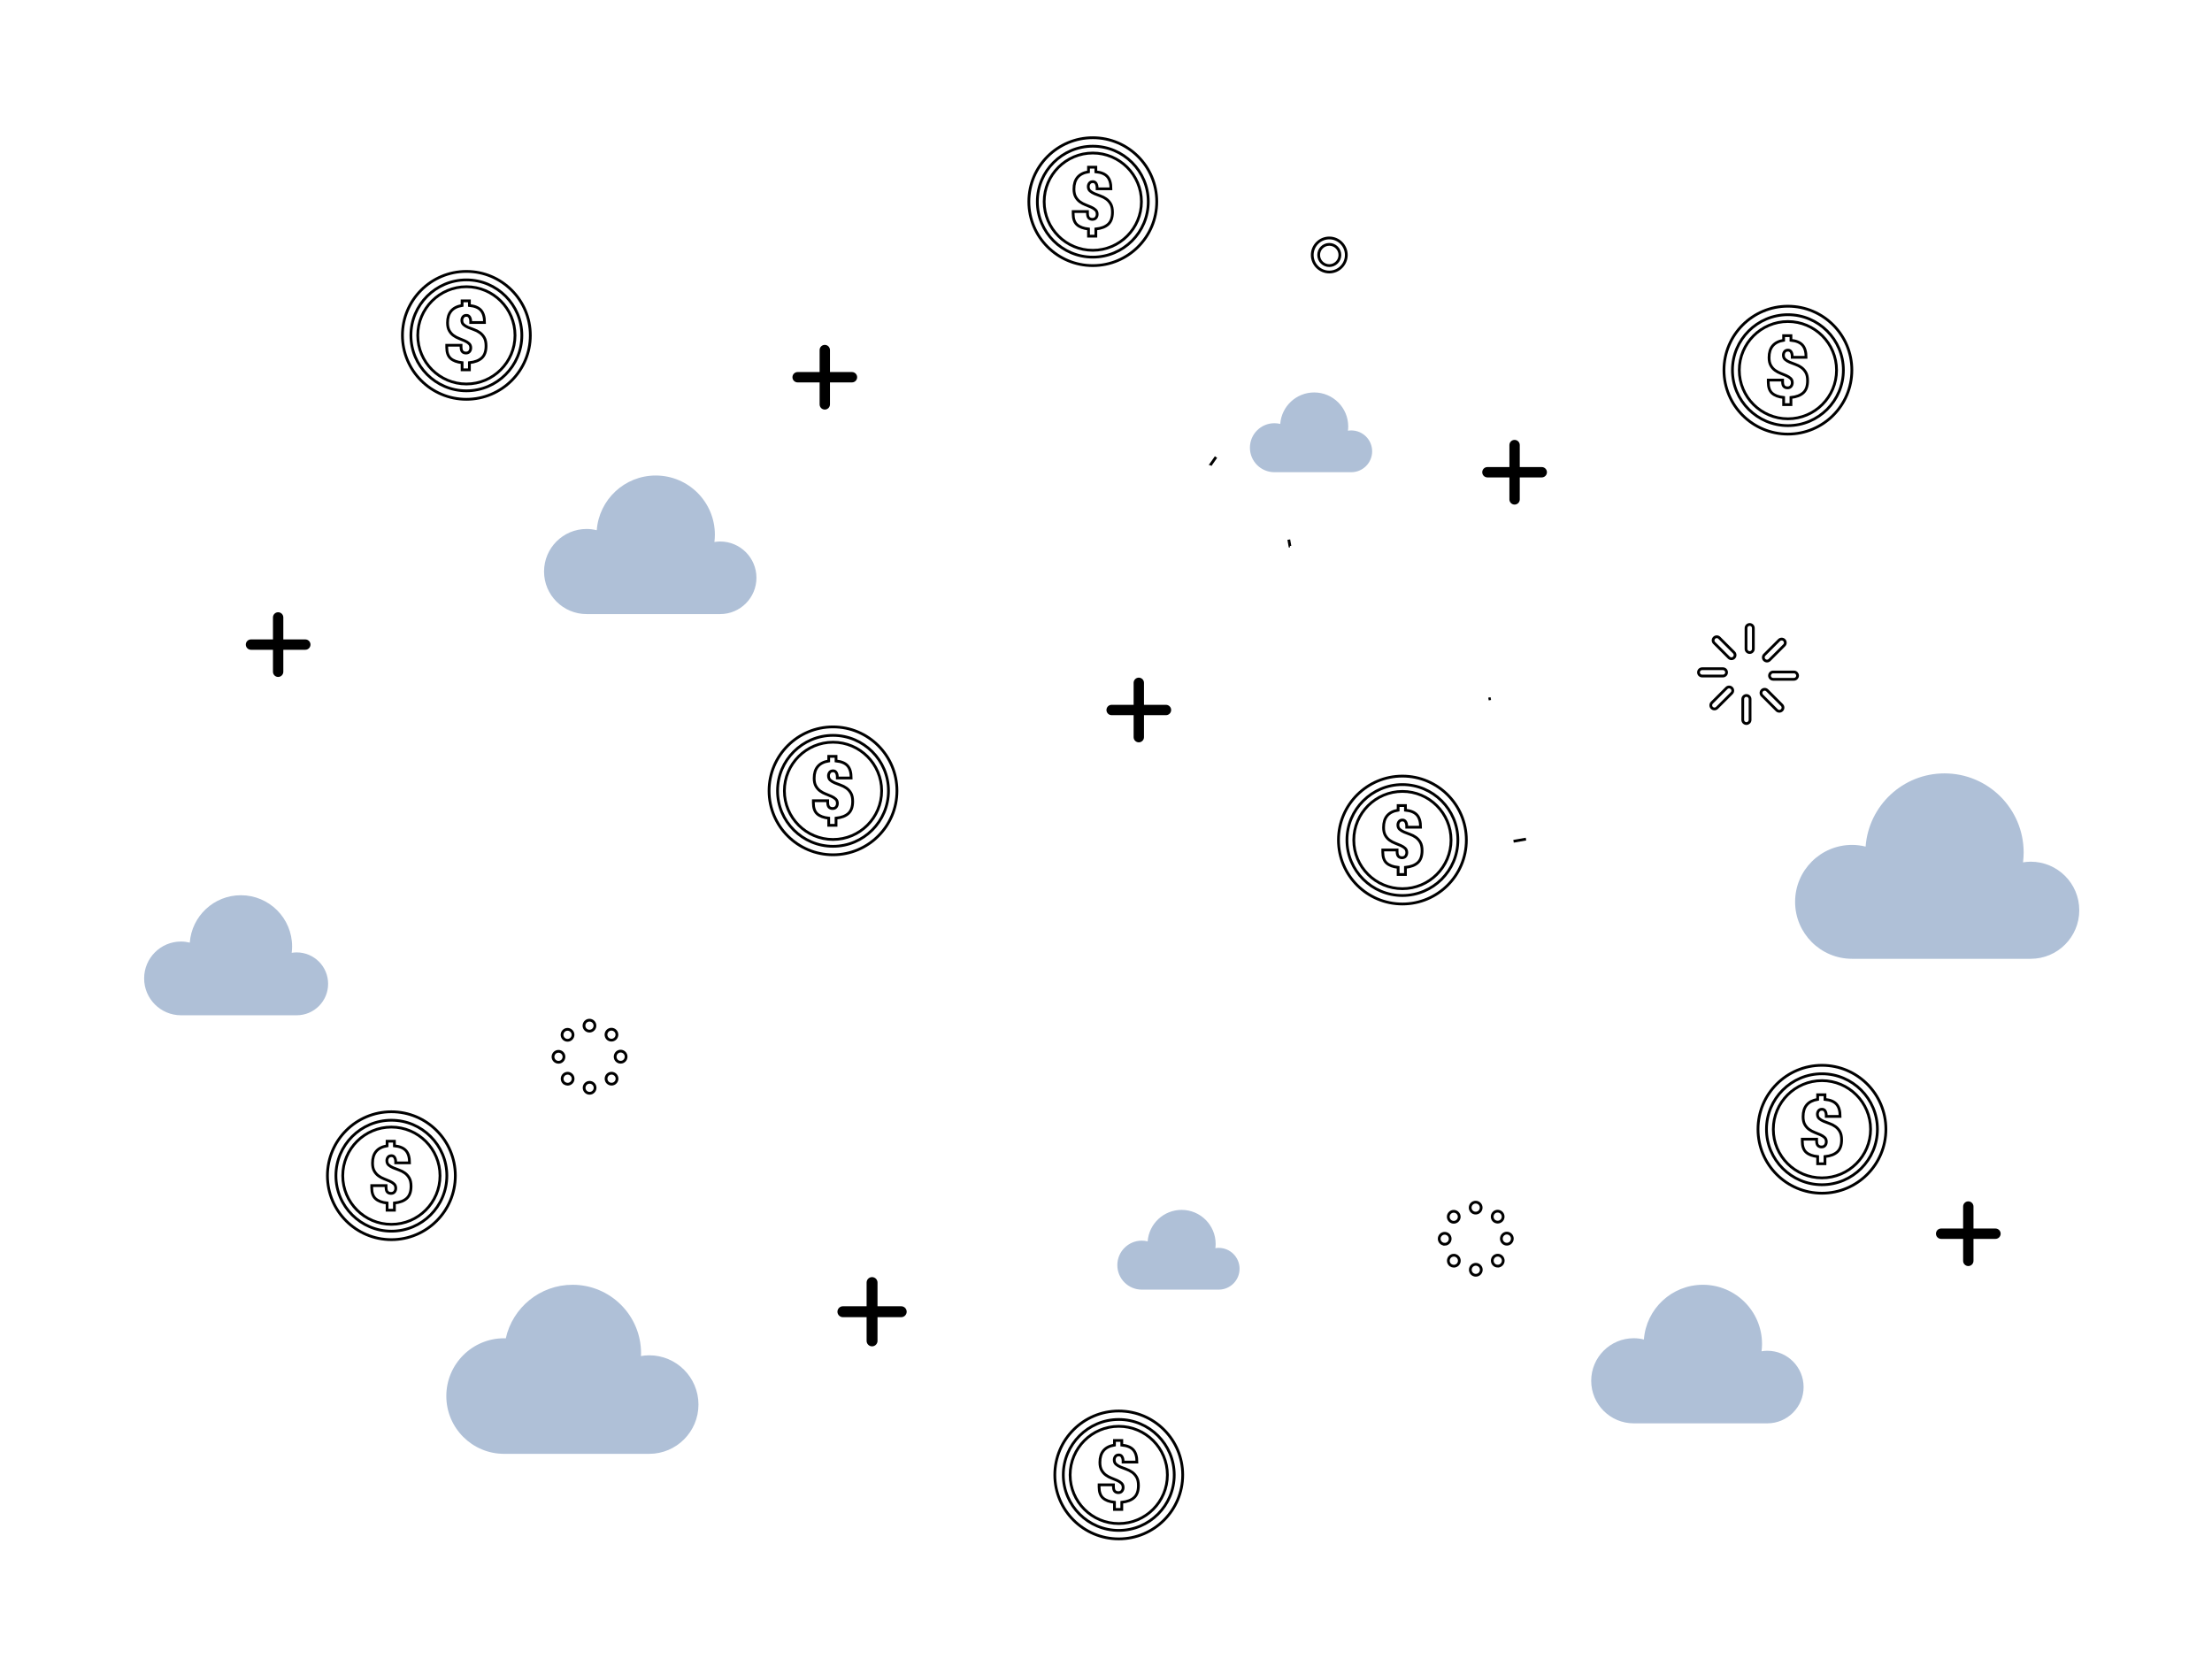 <?xml version="1.0" encoding="UTF-8" standalone="no"?>
<svg xmlns="http://www.w3.org/2000/svg" viewBox="0 0 1000 750" version="1.1" id="moneyBg01">
  <g
     transform="matrix(1.25,0,0,-1.25,0,750)"
     id="g10"><path
       d="m 234.79,109.837 c -1.022,0 -2.018,-0.106 -2.993,-0.271 0.014,0.338 0.051,0.669 0.051,1.01 0,13.679 -11.089,24.768 -24.767,24.768 -11.825,0 -21.699,-8.294 -24.161,-19.378 -0.203,0.006 -0.401,0.03 -0.606,0.03 -11.542,0 -20.898,-9.356 -20.898,-20.898 0,-11.542 9.356,-20.899 20.898,-20.899 l 52.476,0 c 9.84,0 17.818,7.978 17.818,17.82 0,9.84 -7.978,17.818 -17.818,17.818"
       style="fill:#afc0d7;fill-opacity:1;fill-rule:nonzero;stroke:none;stroke-opacity:1"
       id="path16" /><path
       d="m 734.438,288.36 c -0.95,0 -1.875,-0.095 -2.783,-0.241 0.145,1.165 0.227,2.348 0.227,3.552 0,15.808 -12.816,28.623 -28.623,28.623 -15.085,0 -27.436,-11.671 -28.536,-26.476 -1.575,0.386 -3.211,0.614 -4.906,0.614 -11.375,0 -20.595,-9.222 -20.595,-20.597 0,-11.375 9.22,-20.597 20.595,-20.597 l 64.621,0 c 9.698,0 17.56,7.864 17.56,17.562 0,9.698 -7.862,17.56 -17.56,17.56"
       style="fill:#afc0d7;fill-opacity:1;fill-rule:nonzero;stroke:none;stroke-opacity:1"
       id="path18" /><path
       d="m 107.299,255.554 c -0.615,0 -1.214,-0.063 -1.801,-0.157 0.093,0.754 0.147,1.52 0.147,2.299 0,10.236 -8.298,18.533 -18.533,18.533 -9.767,0 -17.763,-7.557 -18.475,-17.142 -1.02,0.25 -2.08,0.397 -3.176,0.397 -7.364,0 -13.334,-5.97 -13.334,-13.335 0,-7.365 5.97,-13.335 13.334,-13.335 l 41.838,0 c 6.279,0 11.369,5.09 11.369,11.37 0,6.279 -5.09,11.37 -11.369,11.37"
       style="fill:#afc0d7;fill-opacity:1;fill-rule:nonzero;stroke:none;stroke-opacity:1"
       id="path20" /><path
       d="m 639.17,111.477 c -0.709,0 -1.4,-0.073 -2.079,-0.181 0.107,0.87 0.17,1.755 0.17,2.654 0,11.816 -9.578,21.394 -21.394,21.394 -11.274,0 -20.505,-8.724 -21.327,-19.788 -1.177,0.288 -2.4,0.458 -3.666,0.458 -8.501,0 -15.394,-6.892 -15.394,-15.394 0,-8.502 6.893,-15.393 15.394,-15.393 l 48.296,0 c 7.249,0 13.125,5.876 13.125,13.125 0,7.249 -5.876,13.125 -13.125,13.125"
       style="fill:#afc0d7;fill-opacity:1;fill-rule:nonzero;stroke:none;stroke-opacity:1"
       id="path22" /><path
       d="m 440.753,148.691 c -0.408,0 -0.806,-0.041 -1.196,-0.103 0.061,0.501 0.097,1.01 0.097,1.527 0,6.801 -5.512,12.313 -12.312,12.313 -6.489,0 -11.802,-5.021 -12.275,-11.388 -0.677,0.165 -1.381,0.263 -2.11,0.263 -4.894,0 -8.859,-3.966 -8.859,-8.86 0,-4.892 3.965,-8.859 8.859,-8.859 l 27.796,0 c 4.172,0 7.554,3.382 7.554,7.554 0,4.172 -3.382,7.553 -7.554,7.553"
       style="fill:#afc0d7;fill-opacity:1;fill-rule:nonzero;stroke:none;stroke-opacity:1"
       id="path24" /><path
       d="m 466.519,402.515 -0.001,0 -0.409,2.324 0,0 0.41,-2.324 m -28.791,29.248 0,0.001 2.064,2.945 -2.064,-2.946"
       style="fill:none;fill-opacity:1;fill-rule:nonzero;stroke:#000000;stroke-opacity:1"
       id="path28" /><path
       d="m 547.393,295.739 0,0 4.499,0.792 0,0 -4.499,-0.792 m -9.062,51.456 0,0 0.841,0.148 0,0 -0.841,-0.148"
       style="fill:none;fill-opacity:1;fill-rule:nonzero;stroke:#000000;stroke-opacity:1"
       id="path34" /><path
       d="m 387.109,384.601 0,0 0,0 0,0"
       style="fill:none;fill-opacity:1;fill-rule:nonzero;stroke:#000000;stroke-opacity:1"
       id="path54" /><path
       d="m 164.675,174.791 c 0,-12.772 -10.354,-23.126 -23.126,-23.126 -12.772,0 -23.125,10.355 -23.125,23.126 0,12.771 10.354,23.125 23.125,23.125 12.772,0 23.126,-10.354 23.126,-23.125"
       style="fill:none;fill-opacity:1;fill-rule:nonzero;stroke:#000000;stroke-opacity:1"
       id="path58" /><path
       d="m 141.549,192.378 c -9.697,0 -17.587,-7.89 -17.587,-17.587 0,-9.698 7.89,-17.588 17.587,-17.588 9.698,0 17.588,7.89 17.588,17.588 0,9.697 -7.89,17.587 -17.588,17.587 z m 0,-37.647 c -11.061,0 -20.059,8.998 -20.059,20.06 0,11.061 8.998,20.06 20.059,20.06 11.061,0 20.06,-8.999 20.06,-20.06 0,-11.062 -8.999,-20.06 -20.06,-20.06"
       style="fill:none;fill-opacity:1;fill-rule:nonzero;stroke:#000000;stroke-opacity:1"
       id="path60" /><path
       d="m 135.853,166.446 c -0.94,0.835 -1.411,2.162 -1.411,3.986 l 0,0.777 5.18,0 0,-0.547 c 0,-0.863 0.163,-1.459 0.489,-1.784 0.326,-0.327 0.758,-0.489 1.295,-0.489 0.556,0 0.982,0.181 1.281,0.547 0.296,0.364 0.445,0.805 0.445,1.323 0,0.652 -0.206,1.17 -0.619,1.553 -0.412,0.384 -0.93,0.715 -1.553,0.994 -0.624,0.277 -1.3,0.555 -2.028,0.834 -0.73,0.278 -1.406,0.642 -2.029,1.093 -0.624,0.451 -1.142,1.04 -1.554,1.77 -0.413,0.728 -0.619,1.678 -0.619,2.849 0,3.586 1.756,5.668 5.266,6.244 l 0,1.669 2.647,0 0,-1.669 c 1.918,-0.193 3.309,-0.773 4.172,-1.742 0.864,-0.968 1.295,-2.441 1.295,-4.417 l -5.006,0 0,0.432 c 0,0.576 -0.125,1.079 -0.374,1.511 -0.25,0.432 -0.633,0.647 -1.151,0.647 -0.576,0 -0.998,-0.186 -1.266,-0.561 -0.27,-0.373 -0.403,-0.781 -0.403,-1.223 0,-0.672 0.216,-1.199 0.647,-1.582 0.431,-0.384 0.973,-0.715 1.626,-0.993 0.652,-0.278 1.352,-0.547 2.1,-0.806 0.748,-0.258 1.449,-0.618 2.101,-1.079 0.652,-0.46 1.194,-1.064 1.625,-1.812 0.432,-0.748 0.648,-1.746 0.648,-2.992 0,-1.958 -0.509,-3.406 -1.525,-4.345 -1.017,-0.941 -2.513,-1.516 -4.489,-1.727 l 0,-2.59 -2.647,0 0,2.59 c -1.823,0.192 -3.204,0.705 -4.143,1.539"
       style="fill:none;fill-opacity:1;fill-rule:nonzero;stroke:#000000;stroke-opacity:1"
       id="path62" /><path
       d="m 669.749,466.129 c 0,-12.772 -10.353,-23.125 -23.125,-23.125 -12.772,0 -23.126,10.353 -23.126,23.125 10e-4,12.772 10.355,23.125 23.126,23.125 12.772,0 23.125,-10.353 23.125,-23.125"
       style="fill:none;fill-opacity:1;fill-rule:nonzero;stroke:#000000;stroke-opacity:1"
       id="path64" /><path
       d="m 646.624,483.716 c -9.697,0 -17.588,-7.889 -17.588,-17.587 0,-9.697 7.891,-17.587 17.588,-17.587 9.697,0 17.587,7.89 17.587,17.587 0,9.698 -7.89,17.587 -17.587,17.587 z m 0,-37.647 c -11.061,0 -20.06,8.999 -20.06,20.06 0,11.061 8.999,20.059 20.06,20.059 11.061,0 20.06,-8.998 20.06,-20.059 0,-11.061 -8.999,-20.06 -20.06,-20.06"
       style="fill:none;fill-opacity:1;fill-rule:nonzero;stroke:#000000;stroke-opacity:1"
       id="path66" /><path
       d="m 640.927,457.785 c -0.94,0.834 -1.41,2.162 -1.41,3.985 l 0,0.777 5.179,0 0,-0.547 c 0,-0.863 0.163,-1.458 0.49,-1.784 0.325,-0.326 0.757,-0.489 1.294,-0.489 0.557,0 0.983,0.182 1.281,0.547 0.297,0.364 0.446,0.805 0.446,1.323 0,0.652 -0.207,1.17 -0.619,1.554 -0.412,0.384 -0.931,0.714 -1.553,0.993 -0.624,0.277 -1.301,0.556 -2.029,0.834 -0.73,0.278 -1.405,0.643 -2.028,1.094 -0.624,0.45 -1.142,1.04 -1.554,1.769 -0.413,0.729 -0.619,1.679 -0.619,2.849 0,3.586 1.756,5.668 5.265,6.244 l 0,1.669 2.648,0 0,-1.669 c 1.918,-0.192 3.308,-0.772 4.172,-1.741 0.863,-0.969 1.295,-2.442 1.295,-4.417 l -5.007,0 0,0.431 c 0,0.576 -0.125,1.08 -0.373,1.511 -0.25,0.432 -0.634,0.648 -1.152,0.648 -0.576,0 -0.998,-0.187 -1.266,-0.561 -0.269,-0.374 -0.403,-0.782 -0.403,-1.223 0,-0.672 0.216,-1.199 0.648,-1.583 0.431,-0.384 0.972,-0.715 1.625,-0.992 0.652,-0.279 1.353,-0.547 2.1,-0.806 0.748,-0.259 1.45,-0.619 2.102,-1.079 0.651,-0.46 1.193,-1.065 1.625,-1.813 0.432,-0.748 0.647,-1.746 0.647,-2.993 0,-1.956 -0.508,-3.405 -1.525,-4.344 -1.017,-0.94 -2.513,-1.515 -4.488,-1.726 l 0,-2.59 -2.648,0 0,2.59 c -1.822,0.191 -3.203,0.704 -4.143,1.539"
       style="fill:none;fill-opacity:1;fill-rule:nonzero;stroke:#000000;stroke-opacity:1"
       id="path68" /><path
       d="m 418.353,527.065 c 0,-12.771 -10.354,-23.125 -23.125,-23.125 -12.772,0 -23.126,10.354 -23.126,23.125 0.001,12.773 10.354,23.126 23.126,23.126 12.771,0 23.125,-10.353 23.125,-23.126"
       style="fill:none;fill-opacity:1;fill-rule:nonzero;stroke:#000000;stroke-opacity:1"
       id="path70" /><path
       d="m 395.228,544.653 c -9.698,0 -17.588,-7.89 -17.588,-17.588 0,-9.697 7.89,-17.587 17.588,-17.587 9.697,0 17.586,7.89 17.586,17.587 0,9.698 -7.889,17.588 -17.586,17.588 z m 0,-37.647 c -11.061,0 -20.06,8.998 -20.06,20.059 0,11.062 8.999,20.06 20.06,20.06 11.06,0 20.059,-8.998 20.059,-20.06 0,-11.061 -8.999,-20.059 -20.059,-20.059"
       style="fill:none;fill-opacity:1;fill-rule:nonzero;stroke:#000000;stroke-opacity:1"
       id="path72" /><path
       d="m 389.531,518.721 c -0.94,0.834 -1.41,2.162 -1.41,3.986 l 0,0.777 5.179,0 0,-0.547 c 0,-0.864 0.163,-1.458 0.49,-1.784 0.325,-0.327 0.757,-0.49 1.294,-0.49 0.557,0 0.983,0.183 1.281,0.547 0.297,0.364 0.446,0.806 0.446,1.324 0,0.652 -0.207,1.17 -0.62,1.554 -0.412,0.383 -0.93,0.714 -1.552,0.992 -0.624,0.278 -1.301,0.556 -2.029,0.834 -0.73,0.279 -1.406,0.643 -2.029,1.094 -0.623,0.451 -1.142,1.04 -1.554,1.77 -0.413,0.728 -0.618,1.678 -0.618,2.849 0,3.586 1.755,5.668 5.265,6.243 l 0,1.669 2.647,0 0,-1.669 c 1.918,-0.192 3.309,-0.772 4.173,-1.741 0.863,-0.969 1.294,-2.441 1.294,-4.416 l -5.006,0 0,0.431 c 0,0.576 -0.125,1.079 -0.374,1.511 -0.25,0.431 -0.633,0.647 -1.152,0.647 -0.575,0 -0.997,-0.187 -1.265,-0.561 -0.269,-0.374 -0.403,-0.782 -0.403,-1.223 0,-0.671 0.216,-1.199 0.647,-1.582 0.432,-0.384 0.973,-0.715 1.626,-0.993 0.652,-0.279 1.353,-0.547 2.1,-0.806 0.748,-0.258 1.449,-0.619 2.102,-1.079 0.651,-0.46 1.194,-1.064 1.625,-1.812 0.431,-0.748 0.648,-1.746 0.648,-2.993 0,-1.957 -0.51,-3.405 -1.526,-4.345 -1.017,-0.94 -2.513,-1.515 -4.489,-1.726 l 0,-2.59 -2.647,0 0,2.59 c -1.822,0.191 -3.203,0.705 -4.143,1.539"
       style="fill:none;fill-opacity:1;fill-rule:nonzero;stroke:#000000;stroke-opacity:1"
       id="path74" /><path
       d="m 682.057,191.59 c 0,-12.773 -10.354,-23.126 -23.126,-23.126 -12.772,0 -23.125,10.353 -23.125,23.126 0,12.771 10.353,23.125 23.126,23.125 12.771,0 23.125,-10.354 23.125,-23.125"
       style="fill:none;fill-opacity:1;fill-rule:nonzero;stroke:#000000;stroke-opacity:1"
       id="path76" /><path
       d="m 658.932,209.177 c -9.699,0 -17.588,-7.89 -17.588,-17.588 0,-9.697 7.889,-17.587 17.588,-17.587 9.697,0 17.587,7.89 17.587,17.587 0,9.698 -7.89,17.588 -17.587,17.588 z m 0,-37.648 c -11.062,0 -20.061,8.999 -20.061,20.06 0,11.061 8.999,20.06 20.061,20.06 11.06,0 20.059,-8.999 20.059,-20.06 0,-11.061 -8.999,-20.06 -20.059,-20.06"
       style="fill:none;fill-opacity:1;fill-rule:nonzero;stroke:#000000;stroke-opacity:1"
       id="path78" /><path
       d="m 653.234,183.245 c -0.94,0.835 -1.41,2.162 -1.41,3.985 l 0,0.777 5.18,0 0,-0.547 c 0,-0.863 0.163,-1.458 0.489,-1.783 0.325,-0.327 0.758,-0.49 1.295,-0.49 0.557,0 0.983,0.182 1.28,0.547 0.297,0.364 0.446,0.806 0.446,1.324 0,0.652 -0.206,1.17 -0.618,1.553 -0.413,0.384 -0.931,0.715 -1.554,0.993 -0.624,0.278 -1.3,0.556 -2.029,0.834 -0.729,0.278 -1.405,0.643 -2.028,1.094 -0.624,0.45 -1.141,1.04 -1.554,1.77 -0.413,0.728 -0.619,1.677 -0.619,2.848 0,3.587 1.755,5.668 5.266,6.245 l 0,1.668 2.646,0 0,-1.669 c 1.919,-0.192 3.31,-0.772 4.173,-1.741 0.864,-0.968 1.295,-2.441 1.295,-4.417 l -5.007,0 0,0.432 c 0,0.575 -0.125,1.079 -0.374,1.511 -0.25,0.431 -0.632,0.647 -1.151,0.647 -0.575,0 -0.997,-0.187 -1.266,-0.561 -0.268,-0.374 -0.402,-0.782 -0.402,-1.223 0,-0.672 0.215,-1.199 0.647,-1.582 0.431,-0.385 0.973,-0.716 1.625,-0.993 0.653,-0.279 1.353,-0.547 2.101,-0.806 0.748,-0.259 1.448,-0.618 2.101,-1.079 0.652,-0.46 1.194,-1.064 1.626,-1.812 0.431,-0.749 0.647,-1.747 0.647,-2.993 0,-1.957 -0.509,-3.405 -1.525,-4.345 -1.017,-0.94 -2.513,-1.515 -4.49,-1.726 l 0,-2.59 -2.646,0 0,2.59 c -1.822,0.191 -3.204,0.704 -4.144,1.539"
       style="fill:none;fill-opacity:1;fill-rule:nonzero;stroke:#000000;stroke-opacity:1"
       id="path80" /><path
       d="m 427.74,66.567 c 0,-12.771 -10.353,-23.125 -23.125,-23.125 -12.772,0 -23.125,10.354 -23.125,23.125 0,12.772 10.353,23.125 23.125,23.125 12.772,0 23.125,-10.353 23.125,-23.125"
       style="fill:none;fill-opacity:1;fill-rule:nonzero;stroke:#000000;stroke-opacity:1"
       id="path82" /><path
       d="m 404.615,84.154 c -9.698,0 -17.587,-7.889 -17.587,-17.587 0,-9.697 7.889,-17.587 17.587,-17.587 9.698,0 17.587,7.89 17.587,17.587 0,9.698 -7.889,17.587 -17.587,17.587 z m 0,-37.646 c -11.061,0 -20.06,8.999 -20.06,20.059 0,11.061 8.999,20.06 20.06,20.06 11.061,0 20.06,-8.999 20.06,-20.06 0,-11.06 -8.999,-20.059 -20.06,-20.059"
       style="fill:none;fill-opacity:1;fill-rule:nonzero;stroke:#000000;stroke-opacity:1"
       id="path84" /><path
       d="m 398.918,58.223 c -0.94,0.835 -1.41,2.163 -1.41,3.985 l 0,0.777 5.18,0 0,-0.547 c 0,-0.863 0.163,-1.458 0.489,-1.784 0.326,-0.326 0.758,-0.489 1.295,-0.489 0.556,0 0.982,0.183 1.28,0.547 0.297,0.364 0.446,0.806 0.446,1.323 0,0.652 -0.207,1.17 -0.619,1.554 -0.412,0.384 -0.931,0.715 -1.553,0.993 -0.624,0.277 -1.3,0.556 -2.029,0.834 -0.729,0.278 -1.405,0.643 -2.029,1.094 -0.623,0.45 -1.141,1.04 -1.553,1.769 -0.413,0.729 -0.619,1.679 -0.619,2.849 0,3.587 1.755,5.669 5.266,6.244 l 0,1.669 2.647,0 0,-1.669 c 1.918,-0.192 3.309,-0.772 4.172,-1.741 0.863,-0.969 1.295,-2.442 1.295,-4.416 l -5.007,0 0,0.431 c 0,0.576 -0.125,1.079 -0.373,1.51 -0.25,0.432 -0.634,0.648 -1.151,0.648 -0.577,0 -0.999,-0.187 -1.267,-0.561 -0.269,-0.374 -0.402,-0.782 -0.402,-1.222 0,-0.672 0.215,-1.2 0.647,-1.584 0.431,-0.383 0.973,-0.714 1.625,-0.993 0.652,-0.278 1.354,-0.546 2.101,-0.804 0.748,-0.26 1.449,-0.619 2.101,-1.08 0.652,-0.46 1.194,-1.065 1.625,-1.813 0.432,-0.748 0.648,-1.745 0.648,-2.992 0,-1.957 -0.509,-3.405 -1.526,-4.345 -1.016,-0.94 -2.512,-1.515 -4.488,-1.726 l 0,-2.59 -2.647,0 0,2.59 c -1.823,0.192 -3.204,0.705 -4.144,1.539"
       style="fill:none;fill-opacity:1;fill-rule:nonzero;stroke:#000000;stroke-opacity:1"
       id="path86" /><path
       d="m 191.8,478.716 c 0,-12.772 -10.354,-23.125 -23.126,-23.125 -12.771,0 -23.125,10.354 -23.125,23.125 0,12.772 10.354,23.126 23.126,23.126 12.771,0 23.125,-10.354 23.125,-23.126"
       style="fill:none;fill-opacity:1;fill-rule:nonzero;stroke:#000000;stroke-opacity:1"
       id="path88" /><path
       d="m 168.675,496.303 c -9.698,0 -17.588,-7.889 -17.588,-17.587 0,-9.697 7.89,-17.587 17.588,-17.587 9.697,0 17.587,7.89 17.587,17.587 0,9.698 -7.89,17.587 -17.587,17.587 z m 0,-37.646 c -11.061,0 -20.06,8.998 -20.06,20.059 0,11.061 8.999,20.06 20.06,20.06 11.06,0 20.059,-8.999 20.059,-20.06 0,-11.061 -8.999,-20.059 -20.059,-20.059"
       style="fill:none;fill-opacity:1;fill-rule:nonzero;stroke:#000000;stroke-opacity:1"
       id="path90" /><path
       d="m 162.978,470.372 c -0.94,0.835 -1.41,2.162 -1.41,3.985 l 0,0.777 5.179,0 0,-0.547 c 0,-0.863 0.163,-1.458 0.489,-1.784 0.326,-0.326 0.758,-0.489 1.295,-0.489 0.557,0 0.983,0.182 1.281,0.547 0.297,0.364 0.445,0.805 0.445,1.324 0,0.651 -0.206,1.169 -0.618,1.553 -0.412,0.384 -0.931,0.715 -1.554,0.993 -0.624,0.278 -1.299,0.556 -2.028,0.834 -0.729,0.278 -1.406,0.643 -2.029,1.094 -0.624,0.45 -1.141,1.04 -1.553,1.769 -0.413,0.729 -0.619,1.678 -0.619,2.849 0,3.587 1.755,5.668 5.266,6.244 l 0,1.669 2.646,0 0,-1.669 c 1.919,-0.192 3.309,-0.772 4.173,-1.741 0.863,-0.969 1.294,-2.441 1.294,-4.417 l -5.006,0 0,0.432 c 0,0.576 -0.125,1.079 -0.374,1.511 -0.25,0.431 -0.633,0.647 -1.151,0.647 -0.576,0 -0.998,-0.187 -1.266,-0.561 -0.269,-0.374 -0.403,-0.782 -0.403,-1.223 0,-0.672 0.216,-1.199 0.648,-1.583 0.431,-0.383 0.973,-0.714 1.625,-0.992 0.652,-0.279 1.353,-0.547 2.1,-0.806 0.749,-0.259 1.449,-0.619 2.101,-1.079 0.652,-0.46 1.195,-1.064 1.626,-1.813 0.431,-0.748 0.648,-1.746 0.648,-2.992 0,-1.957 -0.51,-3.405 -1.526,-4.345 -1.017,-0.94 -2.512,-1.516 -4.489,-1.727 l 0,-2.589 -2.646,0 0,2.589 c -1.823,0.192 -3.205,0.706 -4.144,1.54"
       style="fill:none;fill-opacity:1;fill-rule:nonzero;stroke:#000000;stroke-opacity:1"
       id="path92" /><path
       d="m 315.391,113.579 c -0.812,0 -1.473,0.66 -1.473,1.473 l 0,21.093 c 0,0.812 0.661,1.472 1.473,1.472 0.812,0 1.472,-0.66 1.472,-1.472 l 0,-21.093 c 0,-0.813 -0.66,-1.473 -1.472,-1.473"
       style="fill:#000000;fill-opacity:1;fill-rule:nonzero;stroke:#000000;stroke-opacity:1"
       id="path94" /><path
       d="m 304.845,124.125 c -0.812,0 -1.472,0.661 -1.472,1.473 0,0.812 0.66,1.472 1.472,1.472 l 21.092,0 c 0.813,0 1.473,-0.66 1.473,-1.472 0,-0.812 -0.66,-1.473 -1.473,-1.473 l -21.092,0"
       style="fill:#000000;fill-opacity:1;fill-rule:nonzero;stroke:#000000;stroke-opacity:1"
       id="path96" /><path
       d="m 547.771,418.01 c -0.756,0 -1.372,0.615 -1.372,1.372 l 0,19.651 c 0,0.757 0.616,1.372 1.372,1.372 0.757,0 1.373,-0.615 1.373,-1.372 l 0,-19.651 c 0,-0.757 -0.616,-1.372 -1.373,-1.372"
       style="fill:#000000;fill-opacity:1;fill-rule:nonzero;stroke:#000000;stroke-opacity:1"
       id="path98" /><path
       d="m 537.946,427.836 c -0.756,0 -1.372,0.615 -1.372,1.371 0,0.757 0.616,1.373 1.372,1.373 l 19.651,0 c 0.757,0 1.372,-0.616 1.372,-1.373 0,-0.756 -0.615,-1.371 -1.372,-1.371 l -19.651,0"
       style="fill:#000000;fill-opacity:1;fill-rule:nonzero;stroke:#000000;stroke-opacity:1"
       id="path100" /><path
       d="m 100.594,355.675 c -0.756,0 -1.372,0.615 -1.372,1.372 l 0,19.651 c 0,0.757 0.616,1.372 1.372,1.372 0.757,0 1.372,-0.615 1.372,-1.372 l 0,-19.651 c 0,-0.757 -0.615,-1.372 -1.372,-1.372"
       style="fill:#000000;fill-opacity:1;fill-rule:nonzero;stroke:#000000;stroke-opacity:1"
       id="path102" /><path
       d="m 90.769,365.5 c -0.756,0 -1.371,0.616 -1.371,1.373 0,0.756 0.615,1.372 1.371,1.372 l 19.65,0 c 0.757,0 1.373,-0.616 1.373,-1.372 0,-0.757 -0.616,-1.373 -1.373,-1.373 l -19.65,0"
       style="fill:#000000;fill-opacity:1;fill-rule:nonzero;stroke:#000000;stroke-opacity:1"
       id="path104" /><path
       d="m 298.299,452.374 c -0.757,0 -1.372,0.615 -1.372,1.372 l 0,19.651 c 0,0.756 0.615,1.372 1.372,1.372 0.756,0 1.371,-0.616 1.371,-1.372 l 0,-19.651 c 0,-0.757 -0.615,-1.372 -1.371,-1.372"
       style="fill:#000000;fill-opacity:1;fill-rule:nonzero;stroke:#000000;stroke-opacity:1"
       id="path106" /><path
       d="m 288.474,462.199 c -0.757,0 -1.372,0.616 -1.372,1.372 0,0.757 0.615,1.372 1.372,1.372 l 19.65,0 c 0.757,0 1.372,-0.615 1.372,-1.372 0,-0.756 -0.615,-1.372 -1.372,-1.372 l -19.65,0"
       style="fill:#000000;fill-opacity:1;fill-rule:nonzero;stroke:#000000;stroke-opacity:1"
       id="path108" /><path
       d="m 480.753,511.623 c -2.118,0 -3.841,-1.723 -3.841,-3.841 0,-2.118 1.723,-3.841 3.841,-3.841 2.117,0 3.84,1.723 3.84,3.841 0,2.118 -1.723,3.841 -3.84,3.841 z m 0,-10 c -3.397,0 -6.159,2.763 -6.159,6.159 0,3.396 2.762,6.158 6.159,6.158 3.395,0 6.158,-2.762 6.158,-6.158 0,-3.396 -2.763,-6.159 -6.158,-6.159"
       style="fill:none;fill-opacity:1;fill-rule:nonzero;stroke:#000000;stroke-opacity:1"
       id="path110" /><path
       d="m 213.197,227.075 c -1.098,0 -1.992,0.885 -1.992,1.973 0,1.099 0.89,1.993 1.983,1.993 1.093,0 1.983,-0.89 1.983,-1.983 0,-1.094 -0.886,-1.983 -1.974,-1.983 z m 7.942,-3.261 c -0.524,0 -1.02,0.201 -1.396,0.566 -0.767,0.781 -0.774,2.05 -0.006,2.818 0.374,0.374 0.873,0.58 1.404,0.58 0.528,0 1.025,-0.206 1.4,-0.58 0.769,-0.769 0.774,-2.025 0.012,-2.8 -0.391,-0.379 -0.884,-0.584 -1.414,-0.584 z m -15.883,-0.05 c -0.527,0 -1.025,0.207 -1.401,0.582 -0.772,0.773 -0.772,2.032 0,2.803 0.371,0.377 0.866,0.583 1.398,0.583 0.529,0 1.028,-0.207 1.405,-0.584 0.375,-0.37 0.581,-0.861 0.583,-1.388 0.002,-0.534 -0.205,-1.036 -0.584,-1.415 -0.375,-0.375 -0.872,-0.581 -1.401,-0.581 z m 19.204,-7.932 c -1.092,0 -1.982,0.895 -1.982,1.994 0,1.115 0.885,2.023 1.973,2.023 1.085,0 1.979,-0.883 1.992,-1.968 0,-1.146 -0.871,-2.049 -1.983,-2.049 z m -22.465,-0.019 c -1.099,0 -1.993,0.889 -1.993,1.983 0,1.094 0.89,1.983 1.983,1.983 1.093,0 1.983,-0.885 1.983,-1.973 0,-1.099 -0.885,-1.993 -1.973,-1.993 z m 19.173,-7.912 c -0.528,0 -1.025,0.206 -1.4,0.581 -0.766,0.768 -0.768,2.024 -0.003,2.801 0.378,0.371 0.88,0.579 1.407,0.579 0.529,0 1.026,-0.205 1.398,-0.576 0.379,-0.379 0.587,-0.88 0.585,-1.412 -0.002,-0.529 -0.212,-1.024 -0.587,-1.395 -0.364,-0.375 -0.858,-0.578 -1.4,-0.578 z m -15.882,-0.019 c -0.4,0 -0.785,0.12 -1.112,0.347 l -0.128,0.088 -0.011,0 -0.156,0.152 c -0.761,0.76 -0.762,2.015 0.003,2.794 0.376,0.378 0.877,0.587 1.408,0.587 0.53,0 1.028,-0.208 1.399,-0.587 0.777,-0.763 0.779,-2.015 0.012,-2.797 -0.392,-0.379 -0.885,-0.584 -1.415,-0.584 z m 7.951,-3.282 c -1.092,0 -1.983,0.888 -1.983,1.982 0,1.094 0.891,1.983 1.983,1.983 1.094,0 1.983,-0.889 1.983,-1.983 0,-1.094 -0.889,-1.982 -1.983,-1.982"
       style="fill:none;fill-opacity:1;fill-rule:nonzero;stroke:#000000;stroke-opacity:1"
       id="path112" /><path
       d="m 533.705,161.261 c -1.098,0 -1.991,0.885 -1.991,1.973 0,1.099 0.89,1.993 1.982,1.993 1.093,0 1.984,-0.889 1.984,-1.983 0,-1.094 -0.886,-1.983 -1.975,-1.983 z M 541.647,158 c -0.524,0 -1.019,0.201 -1.396,0.565 -0.767,0.782 -0.773,2.05 -0.006,2.819 0.375,0.374 0.873,0.581 1.404,0.581 0.529,0 1.026,-0.207 1.4,-0.581 0.768,-0.769 0.775,-2.026 0.013,-2.8 -0.391,-0.379 -0.884,-0.584 -1.415,-0.584 z m -15.882,-0.051 c -0.528,0 -1.026,0.207 -1.402,0.582 -0.772,0.775 -0.772,2.032 0,2.804 0.371,0.377 0.866,0.583 1.399,0.583 0.529,0 1.027,-0.207 1.404,-0.583 0.375,-0.37 0.582,-0.862 0.584,-1.39 0.002,-0.533 -0.206,-1.036 -0.585,-1.415 -0.375,-0.375 -0.871,-0.581 -1.4,-0.581 z m 19.204,-7.93 c -1.093,0 -1.983,0.893 -1.983,1.993 0,1.115 0.885,2.022 1.973,2.022 1.086,0 1.979,-0.883 1.993,-1.967 0,-1.146 -0.872,-2.048 -1.983,-2.048 z m -22.466,-0.02 c -1.099,0 -1.992,0.89 -1.992,1.983 0,1.093 0.889,1.983 1.982,1.983 1.094,0 1.984,-0.885 1.984,-1.974 0,-1.098 -0.886,-1.992 -1.974,-1.992 z m 19.174,-7.912 c -0.529,0 -1.026,0.207 -1.401,0.582 -0.765,0.767 -0.767,2.022 -0.003,2.801 0.378,0.371 0.88,0.578 1.408,0.578 0.529,0 1.025,-0.204 1.397,-0.575 0.38,-0.38 0.587,-0.88 0.585,-1.413 -0.002,-0.53 -0.211,-1.024 -0.587,-1.394 -0.364,-0.377 -0.857,-0.579 -1.399,-0.579 z m -15.883,-0.02 c -0.399,0 -0.784,0.12 -1.111,0.348 l -0.128,0.088 -0.012,0 -0.155,0.151 c -0.762,0.76 -0.763,2.017 0.003,2.794 0.376,0.378 0.877,0.587 1.407,0.587 0.53,0 1.028,-0.208 1.4,-0.586 0.777,-0.762 0.779,-2.015 0.012,-2.798 -0.393,-0.379 -0.886,-0.584 -1.416,-0.584 z m 7.952,-3.282 c -1.094,0 -1.983,0.89 -1.983,1.984 0,1.092 0.889,1.982 1.983,1.982 1.093,0 1.983,-0.89 1.983,-1.982 0,-1.094 -0.89,-1.984 -1.983,-1.984"
       style="fill:none;fill-opacity:1;fill-rule:nonzero;stroke:#000000;stroke-opacity:1"
       id="path114" /><path
       d="m 632.796,364.004 c -0.729,0 -1.32,0.592 -1.32,1.321 l 0,7.507 c 0,0.729 0.591,1.321 1.32,1.321 0.728,0 1.321,-0.592 1.321,-1.321 l 0,-7.507 c 0,-0.729 -0.593,-1.321 -1.321,-1.321"
       style="fill:none;fill-opacity:1;fill-rule:nonzero;stroke:#000000;stroke-opacity:1"
       id="path116" /><path
       d="m 626.197,361.762 c -0.351,0 -0.682,0.137 -0.932,0.386 l -5.31,5.309 c -0.25,0.249 -0.388,0.581 -0.388,0.934 0,0.352 0.138,0.683 0.388,0.934 0.249,0.249 0.58,0.386 0.934,0.386 0.352,0 0.684,-0.138 0.933,-0.387 l 5.309,-5.308 c 0.514,-0.515 0.514,-1.352 0,-1.868 -0.249,-0.249 -0.581,-0.386 -0.934,-0.386"
       style="fill:none;fill-opacity:1;fill-rule:nonzero;stroke:#000000;stroke-opacity:1"
       id="path118" /><path
       d="m 615.608,355.509 c -0.727,0 -1.32,0.593 -1.32,1.321 0,0.728 0.593,1.32 1.32,1.32 l 7.508,0 c 0.729,0 1.321,-0.592 1.321,-1.32 0,-0.728 -0.592,-1.321 -1.321,-1.321 l -7.508,0"
       style="fill:none;fill-opacity:1;fill-rule:nonzero;stroke:#000000;stroke-opacity:1"
       id="path120" /><path
       d="m 620.05,343.602 c -0.352,0 -0.685,0.137 -0.934,0.386 -0.25,0.249 -0.387,0.581 -0.387,0.934 0,0.353 0.137,0.684 0.387,0.934 l 5.31,5.309 c 0.249,0.25 0.58,0.386 0.933,0.386 0.353,0 0.684,-0.137 0.934,-0.386 0.513,-0.515 0.514,-1.353 0,-1.868 l -5.31,-5.309 c -0.248,-0.249 -0.581,-0.386 -0.933,-0.386"
       style="fill:none;fill-opacity:1;fill-rule:nonzero;stroke:#000000;stroke-opacity:1"
       id="path122" /><path
       d="m 631.61,338.323 c -0.728,0 -1.319,0.592 -1.319,1.32 l 0,7.507 c 0,0.728 0.591,1.32 1.319,1.32 0.729,0 1.322,-0.592 1.322,-1.32 l 0,-7.507 c 0,-0.728 -0.593,-1.32 -1.322,-1.32"
       style="fill:none;fill-opacity:1;fill-rule:nonzero;stroke:#000000;stroke-opacity:1"
       id="path124" /><path
       d="m 643.519,342.763 c -0.353,0 -0.685,0.138 -0.934,0.387 l -5.308,5.308 c -0.25,0.25 -0.387,0.582 -0.387,0.935 0,0.352 0.137,0.684 0.387,0.934 0.25,0.249 0.581,0.386 0.934,0.386 0.352,0 0.684,-0.137 0.934,-0.387 l 5.307,-5.309 c 0.25,-0.249 0.388,-0.581 0.388,-0.934 0,-0.352 -0.138,-0.684 -0.388,-0.934 -0.249,-0.249 -0.581,-0.386 -0.933,-0.386"
       style="fill:none;fill-opacity:1;fill-rule:nonzero;stroke:#000000;stroke-opacity:1"
       id="path126" /><path
       d="m 641.291,354.324 c -0.728,0 -1.321,0.592 -1.321,1.321 0,0.728 0.593,1.32 1.321,1.32 l 7.508,0 c 0.728,0 1.32,-0.592 1.32,-1.32 0,-0.729 -0.592,-1.321 -1.32,-1.321 l -7.508,0"
       style="fill:none;fill-opacity:1;fill-rule:nonzero;stroke:#000000;stroke-opacity:1"
       id="path128" /><path
       d="m 639.049,360.924 c -0.352,0 -0.685,0.137 -0.933,0.387 -0.25,0.249 -0.387,0.581 -0.387,0.933 0,0.353 0.137,0.684 0.387,0.934 l 5.307,5.308 c 0.25,0.249 0.582,0.387 0.934,0.387 0.353,0 0.684,-0.138 0.934,-0.387 0.514,-0.514 0.515,-1.353 0,-1.867 l -5.309,-5.308 c -0.25,-0.25 -0.581,-0.387 -0.933,-0.387"
       style="fill:none;fill-opacity:1;fill-rule:nonzero;stroke:#000000;stroke-opacity:1"
       id="path130" /><path
       d="m 324.397,313.983 c 0,-12.771 -10.354,-23.125 -23.125,-23.125 -12.772,0 -23.126,10.354 -23.126,23.125 10e-4,12.773 10.354,23.126 23.126,23.126 12.771,0 23.125,-10.353 23.125,-23.126"
       style="fill:none;fill-opacity:1;fill-rule:nonzero;stroke:#000000;stroke-opacity:1"
       id="path70-3" /><path
       d="m 301.272,331.571 c -9.698,0 -17.588,-7.89 -17.588,-17.588 0,-9.697 7.89,-17.587 17.588,-17.587 9.697,0 17.586,7.89 17.586,17.587 0,9.698 -7.889,17.588 -17.586,17.588 z m 0,-37.647 c -11.061,0 -20.06,8.998 -20.06,20.059 0,11.062 8.999,20.06 20.06,20.06 11.06,0 20.059,-8.998 20.059,-20.06 0,-11.061 -8.999,-20.059 -20.059,-20.059"
       style="fill:none;fill-opacity:1;fill-rule:nonzero;stroke:#000000;stroke-opacity:1"
       id="path72-6" /><path
       d="m 295.575,305.639 c -0.94,0.834 -1.41,2.162 -1.41,3.986 l 0,0.777 5.179,0 0,-0.547 c 0,-0.864 0.163,-1.458 0.49,-1.784 0.325,-0.327 0.757,-0.49 1.294,-0.49 0.557,0 0.983,0.183 1.281,0.547 0.297,0.364 0.446,0.806 0.446,1.324 0,0.652 -0.207,1.17 -0.62,1.554 -0.412,0.383 -0.93,0.714 -1.552,0.992 -0.624,0.278 -1.301,0.556 -2.029,0.834 -0.73,0.279 -1.406,0.643 -2.029,1.094 -0.623,0.451 -1.142,1.04 -1.554,1.77 -0.413,0.728 -0.618,1.678 -0.618,2.849 0,3.586 1.755,5.668 5.265,6.243 l 0,1.669 2.647,0 0,-1.669 c 1.918,-0.192 3.309,-0.772 4.173,-1.741 0.863,-0.969 1.294,-2.441 1.294,-4.416 l -5.006,0 0,0.431 c 0,0.576 -0.125,1.079 -0.374,1.511 -0.25,0.431 -0.633,0.647 -1.152,0.647 -0.575,0 -0.997,-0.187 -1.265,-0.561 -0.269,-0.374 -0.403,-0.782 -0.403,-1.223 0,-0.671 0.216,-1.199 0.647,-1.582 0.432,-0.384 0.973,-0.715 1.626,-0.993 0.652,-0.279 1.353,-0.547 2.1,-0.806 0.748,-0.258 1.449,-0.619 2.102,-1.079 0.651,-0.46 1.194,-1.064 1.625,-1.812 0.431,-0.748 0.648,-1.746 0.648,-2.993 0,-1.957 -0.51,-3.405 -1.526,-4.345 -1.017,-0.94 -2.513,-1.515 -4.489,-1.726 l 0,-2.59 -2.647,0 0,2.59 c -1.822,0.191 -3.203,0.705 -4.143,1.539"
       style="fill:none;fill-opacity:1;fill-rule:nonzero;stroke:#000000;stroke-opacity:1"
       id="path74-7" /><path
       d="m 530.329,296.186 c 0,-12.771 -10.354,-23.125 -23.125,-23.125 -12.772,0 -23.126,10.354 -23.126,23.125 10e-4,12.773 10.354,23.126 23.126,23.126 12.771,0 23.125,-10.353 23.125,-23.126"
       style="fill:none;fill-opacity:1;fill-rule:nonzero;stroke:#000000;stroke-opacity:1"
       id="path70-5" /><path
       d="m 507.204,313.774 c -9.698,0 -17.588,-7.89 -17.588,-17.588 0,-9.697 7.89,-17.587 17.588,-17.587 9.697,0 17.586,7.89 17.586,17.587 0,9.698 -7.889,17.588 -17.586,17.588 z m 0,-37.647 c -11.061,0 -20.06,8.998 -20.06,20.059 0,11.062 8.999,20.06 20.06,20.06 11.06,0 20.059,-8.998 20.059,-20.06 0,-11.061 -8.999,-20.059 -20.059,-20.059"
       style="fill:none;fill-opacity:1;fill-rule:nonzero;stroke:#000000;stroke-opacity:1"
       id="path72-3" /><path
       d="m 501.507,287.842 c -0.94,0.834 -1.41,2.162 -1.41,3.986 l 0,0.777 5.179,0 0,-0.547 c 0,-0.864 0.163,-1.458 0.49,-1.784 0.325,-0.327 0.757,-0.49 1.294,-0.49 0.557,0 0.983,0.183 1.281,0.547 0.297,0.364 0.446,0.806 0.446,1.324 0,0.652 -0.207,1.17 -0.62,1.554 -0.412,0.383 -0.93,0.714 -1.552,0.992 -0.624,0.278 -1.301,0.556 -2.029,0.834 -0.73,0.279 -1.406,0.643 -2.029,1.094 -0.623,0.451 -1.142,1.04 -1.554,1.77 -0.413,0.728 -0.618,1.678 -0.618,2.849 0,3.586 1.755,5.668 5.265,6.243 l 0,1.669 2.647,0 0,-1.669 c 1.918,-0.192 3.309,-0.772 4.173,-1.741 0.863,-0.969 1.294,-2.441 1.294,-4.416 l -5.006,0 0,0.431 c 0,0.576 -0.125,1.079 -0.374,1.511 -0.25,0.431 -0.633,0.647 -1.152,0.647 -0.575,0 -0.997,-0.187 -1.265,-0.561 -0.269,-0.374 -0.403,-0.782 -0.403,-1.223 0,-0.671 0.216,-1.199 0.647,-1.582 0.432,-0.384 0.973,-0.715 1.626,-0.993 0.652,-0.279 1.353,-0.547 2.1,-0.806 0.748,-0.258 1.449,-0.619 2.102,-1.079 0.651,-0.46 1.194,-1.064 1.625,-1.812 0.431,-0.748 0.648,-1.746 0.648,-2.993 0,-1.957 -0.51,-3.405 -1.526,-4.345 -1.017,-0.94 -2.513,-1.515 -4.489,-1.726 l 0,-2.59 -2.647,0 0,2.59 c -1.822,0.191 -3.203,0.705 -4.143,1.539"
       style="fill:none;fill-opacity:1;fill-rule:nonzero;stroke:#000000;stroke-opacity:1"
       id="path74-5" /><path
       d="m 411.864,332.023 c -0.756,0 -1.372,0.615 -1.372,1.372 l 0,19.651 c 0,0.757 0.616,1.372 1.372,1.372 0.757,0 1.373,-0.615 1.373,-1.372 l 0,-19.651 c 0,-0.757 -0.616,-1.372 -1.373,-1.372"
       style="fill:#000000;fill-opacity:1;fill-rule:nonzero;stroke:#000000;stroke-opacity:1"
       id="path98-6" /><path
       d="m 402.039,341.849 c -0.756,0 -1.372,0.615 -1.372,1.371 0,0.757 0.616,1.373 1.372,1.373 l 19.651,0 c 0.757,0 1.372,-0.616 1.372,-1.373 0,-0.756 -0.615,-1.371 -1.372,-1.371 l -19.651,0"
       style="fill:#000000;fill-opacity:1;fill-rule:nonzero;stroke:#000000;stroke-opacity:1"
       id="path100-2" /><path
       d="m 260.452,404.158 c -0.709,0 -1.4,-0.073 -2.079,-0.181 0.107,0.87 0.17,1.755 0.17,2.654 0,11.816 -9.578,21.394 -21.394,21.394 -11.274,0 -20.505,-8.724 -21.327,-19.788 -1.177,0.288 -2.4,0.458 -3.666,0.458 -8.501,0 -15.394,-6.892 -15.394,-15.394 0,-8.502 6.893,-15.393 15.394,-15.393 l 48.296,0 c 7.249,0 13.125,5.876 13.125,13.125 0,7.249 -5.876,13.125 -13.125,13.125"
       style="fill:#afc0d7;fill-opacity:1;fill-rule:nonzero;stroke:none;stroke-opacity:1"
       id="path22-9" /><path
       d="m 488.703,444.329 c -0.408,0 -0.806,-0.041 -1.196,-0.103 0.061,0.501 0.097,1.01 0.097,1.527 0,6.801 -5.512,12.313 -12.312,12.313 -6.489,0 -11.802,-5.021 -12.275,-11.388 -0.677,0.165 -1.381,0.263 -2.11,0.263 -4.894,0 -8.859,-3.966 -8.859,-8.86 0,-4.892 3.965,-8.859 8.859,-8.859 l 27.796,0 c 4.172,0 7.554,3.382 7.554,7.554 0,4.172 -3.382,7.553 -7.554,7.553"
       style="fill:#afc0d7;fill-opacity:1;fill-rule:nonzero;stroke:none;stroke-opacity:1"
       id="path24-1" /><path
       d="m 711.864,142.616 c -0.756,0 -1.372,0.615 -1.372,1.372 l 0,19.651 c 0,0.757 0.616,1.372 1.372,1.372 0.757,0 1.373,-0.615 1.373,-1.372 l 0,-19.651 c 0,-0.757 -0.616,-1.372 -1.373,-1.372"
       style="fill:#000000;fill-opacity:1;fill-rule:nonzero;stroke:#000000;stroke-width:1;stroke-opacity:1"
       id="path98-6-2" /><path
       d="m 702.039,152.442 c -0.756,0 -1.372,0.615 -1.372,1.371 0,0.757 0.616,1.373 1.372,1.373 l 19.651,0 c 0.757,0 1.372,-0.616 1.372,-1.373 0,-0.756 -0.615,-1.371 -1.372,-1.371 l -19.651,0"
       style="fill:#000000;fill-opacity:1;fill-rule:nonzero;stroke:#000000;stroke-width:1;stroke-opacity:1"
       id="path100-2-7" /></g></svg>